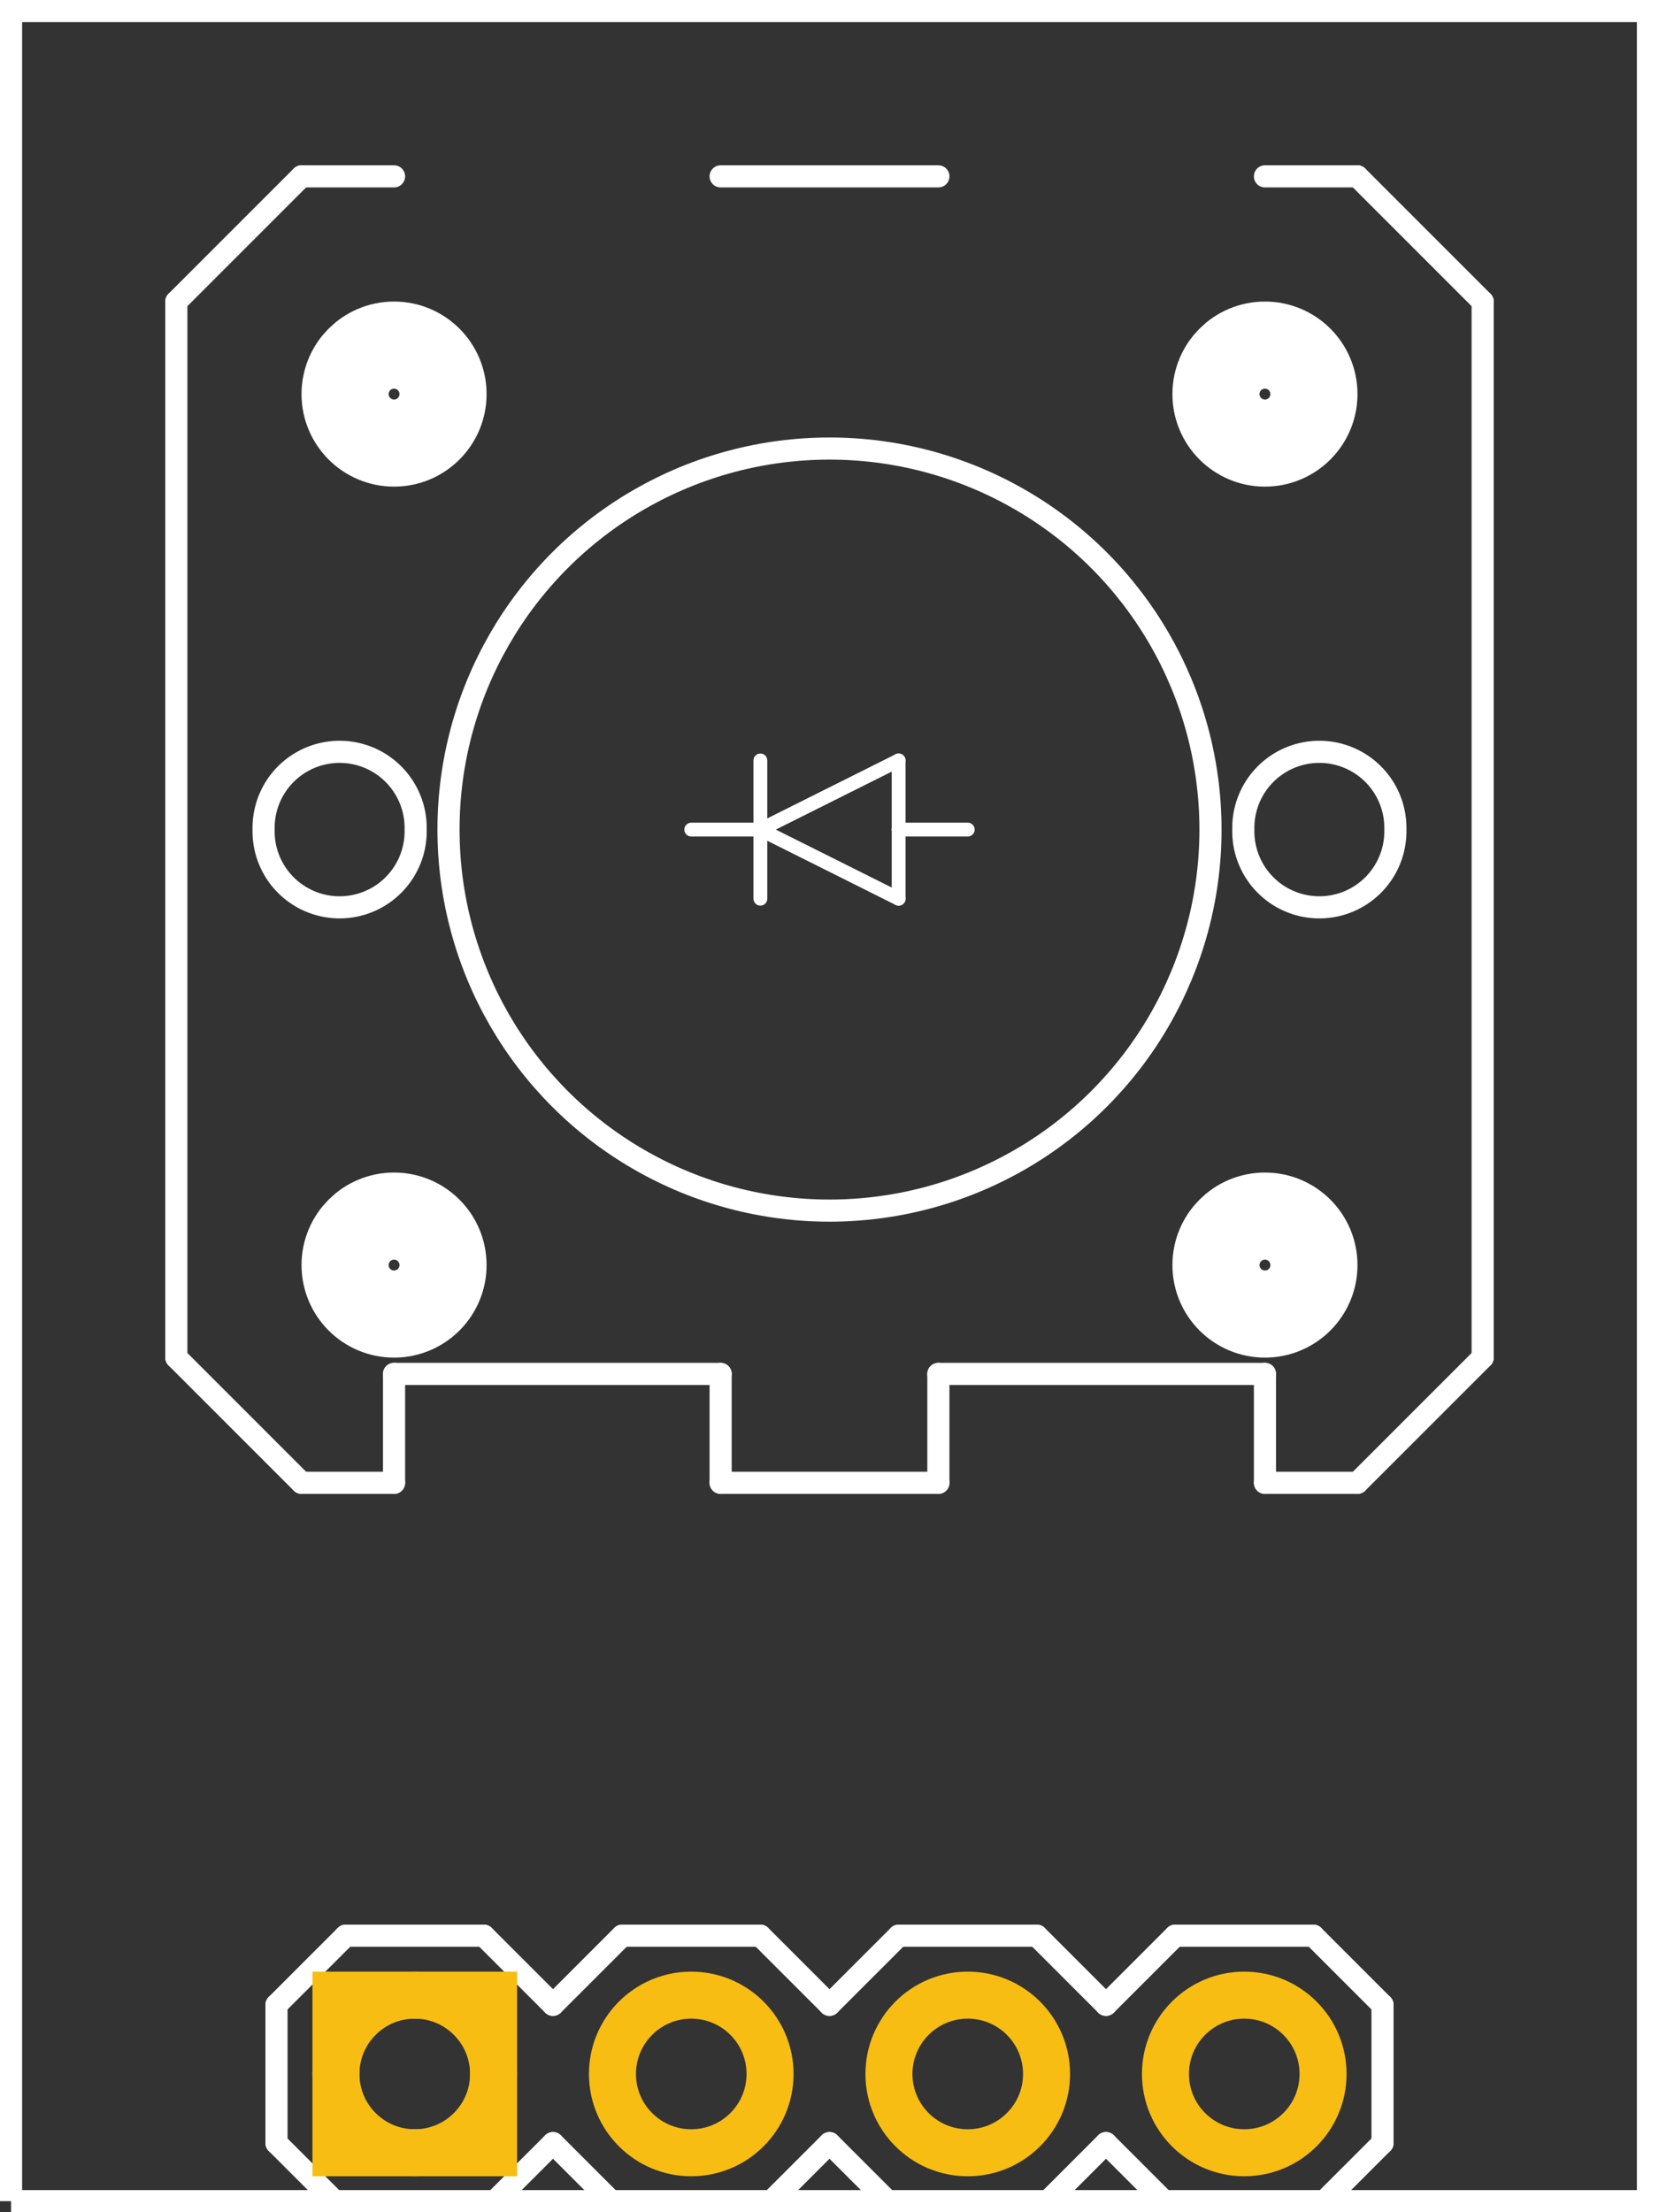 <?xml version='1.0' encoding='UTF-8' standalone='no'?>
<!-- Created with Fritzing (http://www.fritzing.org/) -->
<svg xmlns="http://www.w3.org/2000/svg" y="0in"  version="1.2" baseProfile="tiny" height="0.8in" width="0.6in" x="0in" viewBox="0 0 43.2 57.6">
    <rect x="0" y="0" width="43.2" height="57.6" fill="#333333" stroke="none"/>
    <desc>
        <referenceFile>Button-LED-Breakout-v10_pcb.svg</referenceFile>
    </desc>
    <desc >Fritzing footprint generated by brd2svg</desc>
    <g id="silkscreen"  gorn="0.1">
        <path fill="none" stroke-width="0.576"  stroke="white" d="M0.288,57.312L42.912,57.312L42.912,0.288L0.288,0.288L0.288,57.312M32.376,21.6a1.98,1.98,0,1,1,3.959,0,1.98,1.98,0,1,1,-3.959,0zM6.864,21.6a1.98,1.98,0,1,1,3.959,0,1.98,1.98,0,1,1,-3.959,0z"/>
        <g >
            <title >element:JP1</title>
            <g >
                <title >package:1X04</title>
                <line stroke-width="0.576"  y1="50.4" y2="50.4" stroke="white" x1="30.6" x2="34.2" stroke-linecap="round"/>
                <line stroke-width="0.576"  y1="50.4" y2="52.2" stroke="white" x1="34.2" x2="36" stroke-linecap="round"/>
                <line stroke-width="0.576"  y1="55.8" y2="57.6" stroke="white" x1="36" x2="34.2" stroke-linecap="round"/>
                <line stroke-width="0.576"  y1="52.2" y2="50.4" stroke="white" x1="21.6" x2="23.4" stroke-linecap="round"/>
                <line stroke-width="0.576"  y1="50.4" y2="50.4" stroke="white" x1="23.4" x2="27" stroke-linecap="round"/>
                <line stroke-width="0.576"  y1="50.4" y2="52.2" stroke="white" x1="27" x2="28.8" stroke-linecap="round"/>
                <line stroke-width="0.576"  y1="55.8" y2="57.6" stroke="white" x1="28.8" x2="27" stroke-linecap="round"/>
                <line stroke-width="0.576"  y1="57.6" y2="57.6" stroke="white" x1="27" x2="23.4" stroke-linecap="round"/>
                <line stroke-width="0.576"  y1="57.6" y2="55.8" stroke="white" x1="23.4" x2="21.6" stroke-linecap="round"/>
                <line stroke-width="0.576"  y1="50.4" y2="52.2" stroke="white" x1="30.6" x2="28.8" stroke-linecap="round"/>
                <line stroke-width="0.576"  y1="55.8" y2="57.6" stroke="white" x1="28.8" x2="30.6" stroke-linecap="round"/>
                <line stroke-width="0.576"  y1="57.6" y2="57.6" stroke="white" x1="34.2" x2="30.6" stroke-linecap="round"/>
                <line stroke-width="0.576"  y1="50.4" y2="50.4" stroke="white" x1="9" x2="12.6" stroke-linecap="round"/>
                <line stroke-width="0.576"  y1="50.4" y2="52.2" stroke="white" x1="12.6" x2="14.4" stroke-linecap="round"/>
                <line stroke-width="0.576"  y1="55.8" y2="57.6" stroke="white" x1="14.4" x2="12.6" stroke-linecap="round"/>
                <line stroke-width="0.576"  y1="52.2" y2="50.4" stroke="white" x1="14.4" x2="16.2" stroke-linecap="round"/>
                <line stroke-width="0.576"  y1="50.4" y2="50.4" stroke="white" x1="16.2" x2="19.8" stroke-linecap="round"/>
                <line stroke-width="0.576"  y1="50.4" y2="52.2" stroke="white" x1="19.8" x2="21.6" stroke-linecap="round"/>
                <line stroke-width="0.576"  y1="55.8" y2="57.6" stroke="white" x1="21.6" x2="19.8" stroke-linecap="round"/>
                <line stroke-width="0.576"  y1="57.6" y2="57.6" stroke="white" x1="19.8" x2="16.2" stroke-linecap="round"/>
                <line stroke-width="0.576"  y1="57.6" y2="55.8" stroke="white" x1="16.2" x2="14.4" stroke-linecap="round"/>
                <line stroke-width="0.576"  y1="52.2" y2="55.8" stroke="white" x1="7.2" x2="7.2" stroke-linecap="round"/>
                <line stroke-width="0.576"  y1="50.4" y2="52.2" stroke="white" x1="9" x2="7.2" stroke-linecap="round"/>
                <line stroke-width="0.576"  y1="55.8" y2="57.6" stroke="white" x1="7.2" x2="9" stroke-linecap="round"/>
                <line stroke-width="0.576"  y1="57.6" y2="57.6" stroke="white" x1="12.6" x2="9" stroke-linecap="round"/>
                <line stroke-width="0.576"  y1="52.2" y2="55.8" stroke="white" x1="36" x2="36" stroke-linecap="round"/>
            </g>
        </g>
        <g >
            <title >element:S1</title>
            <g >
                <title >package:TACTILE-PTH-LED-12MM</title>
                <line stroke-width="0.576"  y1="4.592" y2="4.592" stroke="white" x1="32.939" x2="35.348" stroke-linecap="round"/>
                <line stroke-width="0.576"  y1="7.852" y2="35.348" stroke="white" x1="38.608" x2="38.608" stroke-linecap="round"/>
                <line stroke-width="0.576"  y1="38.608" y2="38.608" stroke="white" x1="35.348" x2="32.939" stroke-linecap="round"/>
                <line stroke-width="0.576"  y1="38.608" y2="38.608" stroke="white" x1="24.435" x2="18.765" stroke-linecap="round"/>
                <line stroke-width="0.576"  y1="38.608" y2="38.608" stroke="white" x1="10.261" x2="7.852" stroke-linecap="round"/>
                <line stroke-width="0.576"  y1="35.348" y2="7.852" stroke="white" x1="4.592" x2="4.592" stroke-linecap="round"/>
                <line stroke-width="0.576"  y1="4.592" y2="4.592" stroke="white" x1="7.852" x2="10.261" stroke-linecap="round"/>
                <line stroke-width="0.576"  y1="4.592" y2="4.592" stroke="white" x1="18.765" x2="24.435" stroke-linecap="round"/>
                <line stroke-width="0.576"  y1="35.348" y2="38.608" stroke="white" x1="38.608" x2="35.348" stroke-linecap="round"/>
                <line stroke-width="0.576"  y1="4.592" y2="7.852" stroke="white" x1="35.348" x2="38.608" stroke-linecap="round"/>
                <line stroke-width="0.576"  y1="7.852" y2="4.592" stroke="white" x1="4.592" x2="7.852" stroke-linecap="round"/>
                <line stroke-width="0.576"  y1="38.608" y2="35.348" stroke="white" x1="7.852" x2="4.592" stroke-linecap="round"/>
                <line stroke-width="0.576"  y1="38.608" y2="35.773" stroke="white" x1="24.435" x2="24.435" stroke-linecap="round"/>
                <line stroke-width="0.576"  y1="35.773" y2="35.773" stroke="white" x1="24.435" x2="32.939" stroke-linecap="round"/>
                <line stroke-width="0.576"  y1="35.773" y2="38.608" stroke="white" x1="32.939" x2="32.939" stroke-linecap="round"/>
                <line stroke-width="0.576"  y1="38.608" y2="35.773" stroke="white" x1="18.765" x2="18.765" stroke-linecap="round"/>
                <line stroke-width="0.576"  y1="35.773" y2="35.773" stroke="white" x1="18.765" x2="10.261" stroke-linecap="round"/>
                <line stroke-width="0.576"  y1="35.773" y2="38.608" stroke="white" x1="10.261" x2="10.261" stroke-linecap="round"/>
                <line stroke-width="0.36"  y1="23.4" y2="21.6" stroke="white" x1="23.4" x2="23.4" stroke-linecap="round"/>
                <line stroke-width="0.36"  y1="21.6" y2="19.8" stroke="white" x1="23.4" x2="23.4" stroke-linecap="round"/>
                <line stroke-width="0.36"  y1="19.8" y2="21.6" stroke="white" x1="23.4" x2="19.8" stroke-linecap="round"/>
                <line stroke-width="0.36"  y1="21.6" y2="23.4" stroke="white" x1="19.8" x2="23.4" stroke-linecap="round"/>
                <line stroke-width="0.36"  y1="23.4" y2="21.6" stroke="white" x1="19.8" x2="19.8" stroke-linecap="round"/>
                <line stroke-width="0.36"  y1="21.6" y2="19.8" stroke="white" x1="19.8" x2="19.8" stroke-linecap="round"/>
                <line stroke-width="0.36"  y1="21.6" y2="21.6" stroke="white" x1="23.4" x2="25.2" stroke-linecap="round"/>
                <line stroke-width="0.36"  y1="21.6" y2="21.6" stroke="white" x1="19.8" x2="18" stroke-linecap="round"/>
                <circle fill="none" stroke-width="0.576"  cx="21.6" cy="21.6" stroke="white" r="9.921"/>
                <circle fill="none" stroke-width="2.551"  cx="32.939" cy="10.261" stroke="white" r="1.134"/>
                <circle fill="none" stroke-width="2.551"  cx="32.939" cy="32.939" stroke="white" r="1.134"/>
                <circle fill="none" stroke-width="2.551"  cx="10.261" cy="32.939" stroke="white" r="1.134"/>
                <circle fill="none" stroke-width="2.551"  cx="10.261" cy="10.261" stroke="white" r="1.134"/>
            </g>
        </g>
    </g>
    <g id="copper1"  gorn="0.2">
        <g id="copper0"  gorn="0.2.0">
            <circle fill="none" stroke-width="1.224" id="connector1pad"  cx="18" cy="54" stroke="#F7BD13" r="2.052" gorn="0.2.0.0" connectorname="2"/>
            <circle fill="none" stroke-width="1.224" id="connector2pad"  cx="25.2" cy="54" stroke="#F7BD13" r="2.052" gorn="0.2.0.1" connectorname="3"/>
            <circle fill="none" stroke-width="1.224" id="connector3pad"  cx="32.4" cy="54" stroke="#F7BD13" r="2.052" gorn="0.2.0.2" connectorname="4"/>
            <circle fill="none" stroke-width="1.224" id="connector0pad"  cx="10.8" cy="54" stroke="#F7BD13" r="2.052" gorn="0.2.0.3" connectorname="1"/>
            <rect y="51.948" fill="none" stroke-width="1.224"  stroke="#F7BD13" height="4.104" width="4.104" x="8.748"/>
        </g>
    </g>
</svg>
